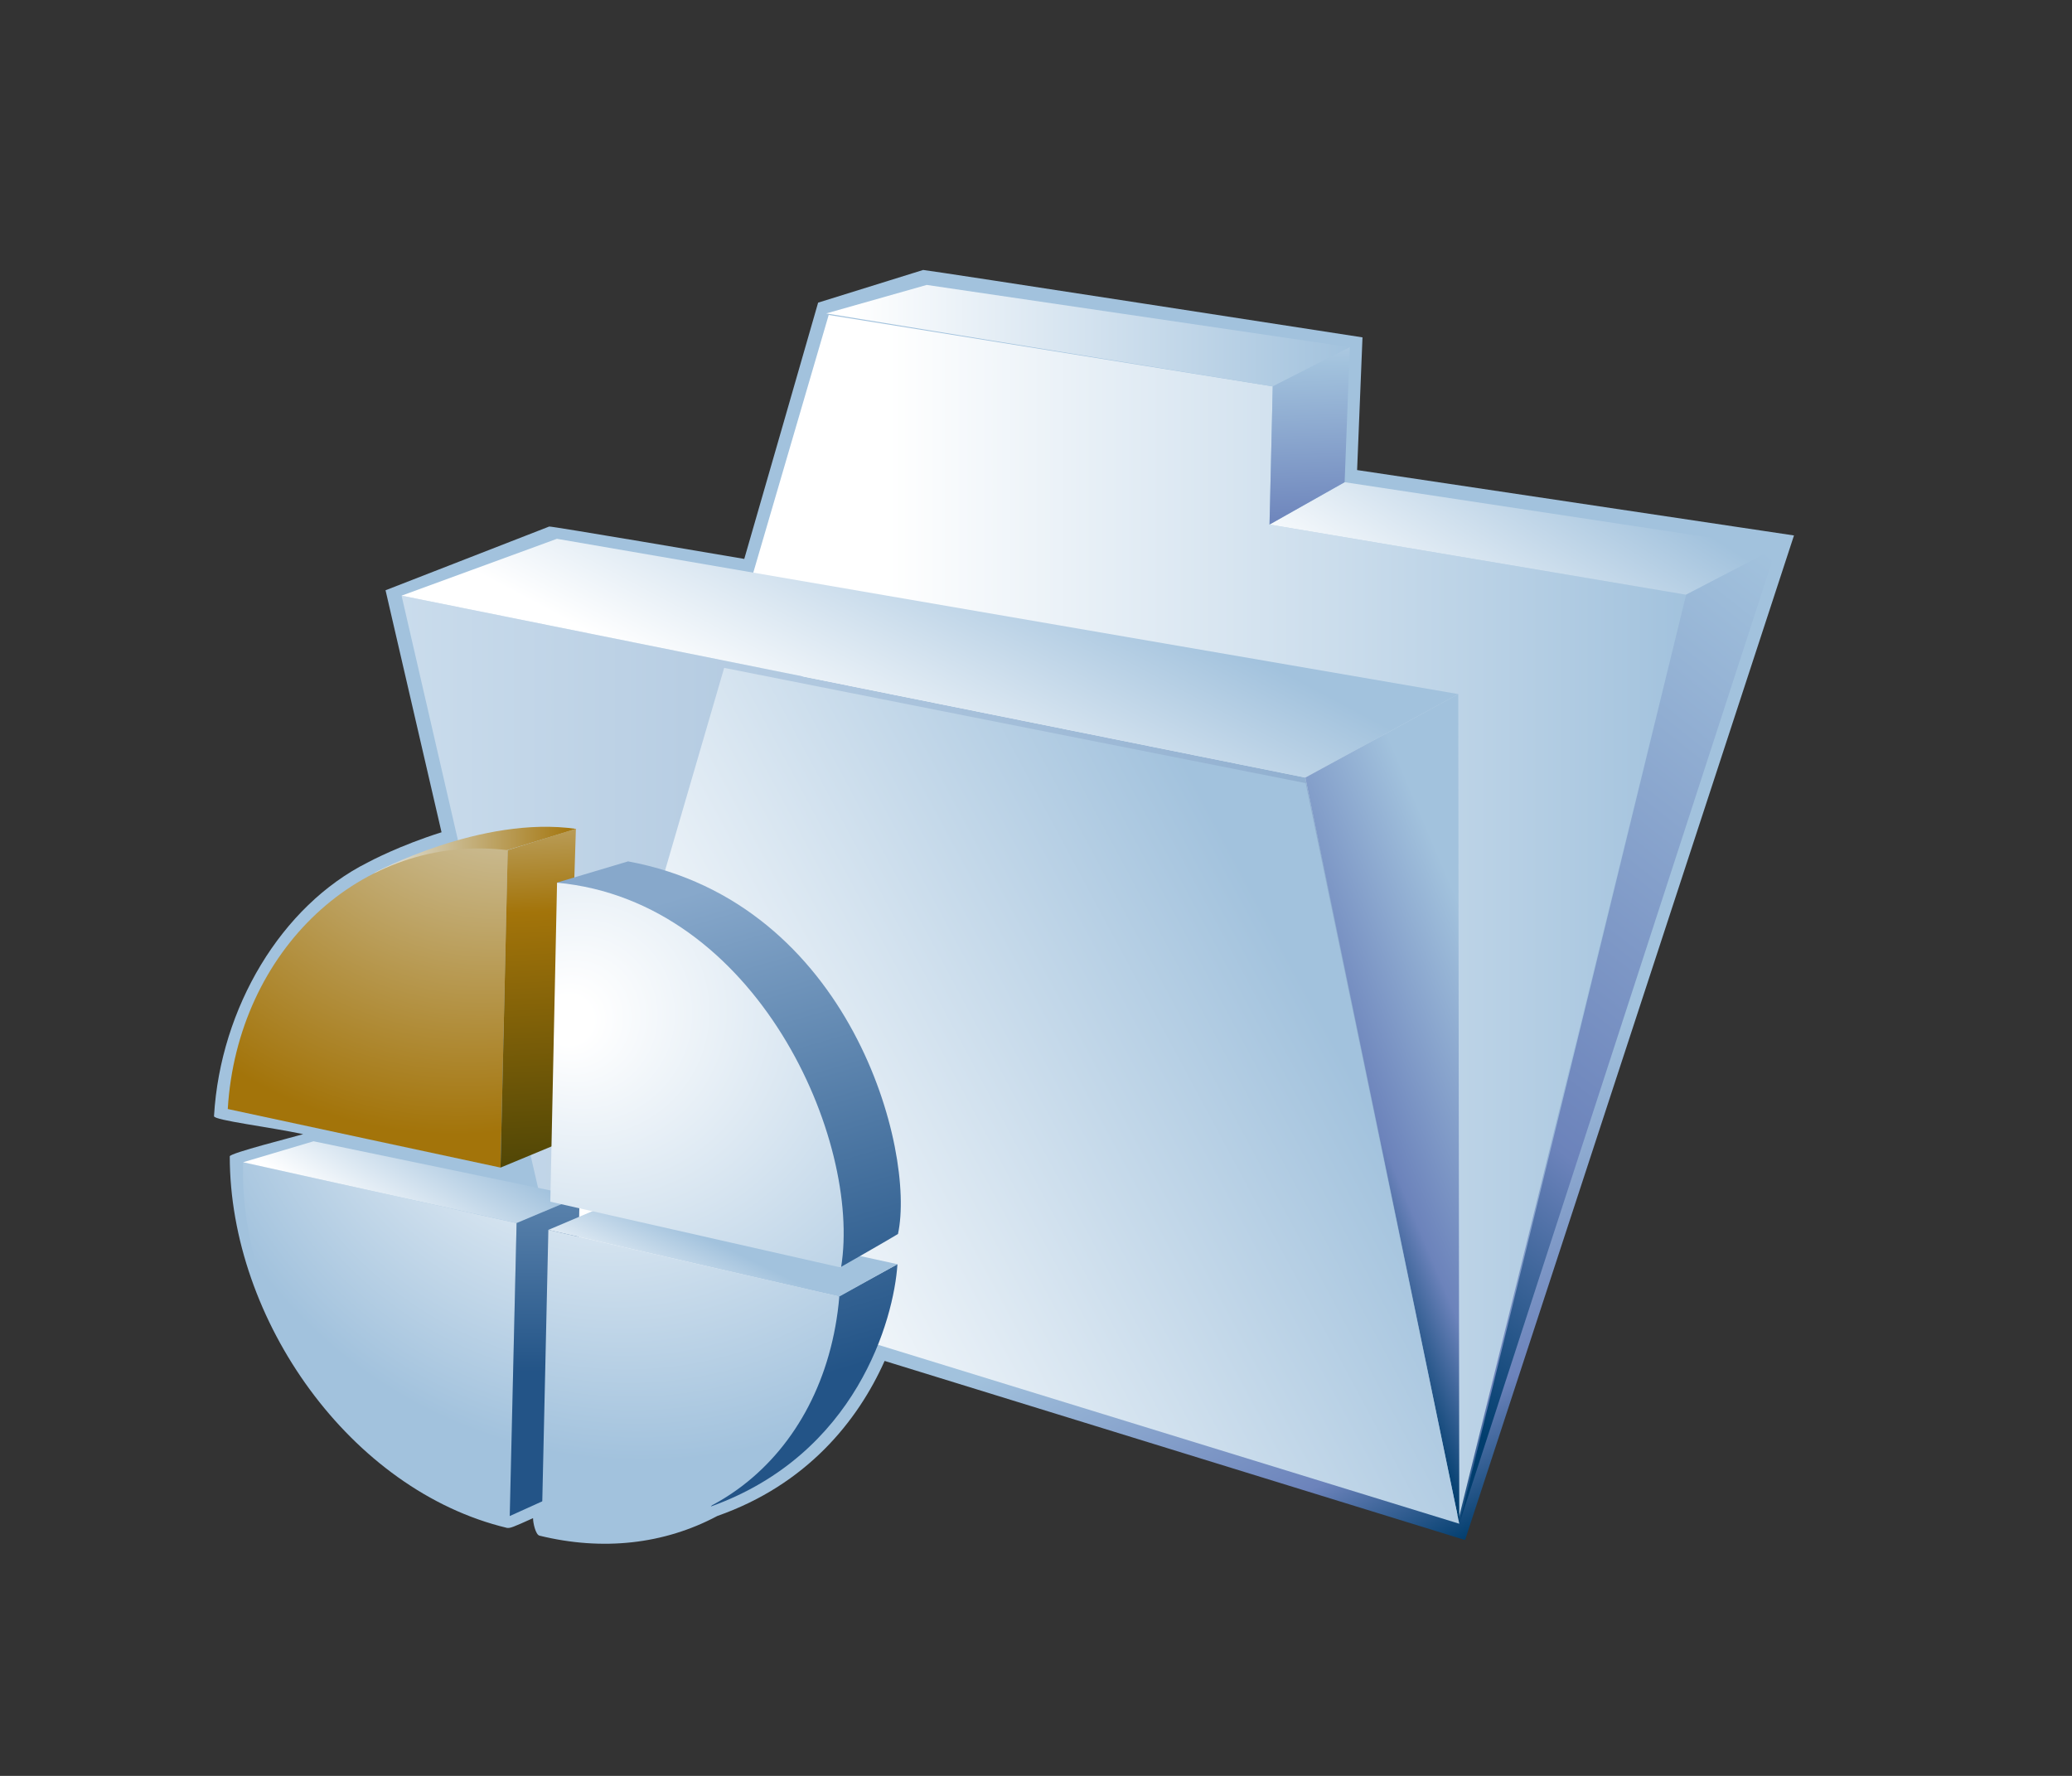 <?xml version="1.0" encoding="UTF-8"?>
<!DOCTYPE svg PUBLIC "-//W3C//DTD SVG 1.1 Tiny//EN" "http://www.w3.org/Graphics/SVG/1.1/DTD/svg11-tiny.dtd">
<svg width="84" height="72" viewBox="0 0 84 72">
<rect x="0" y="0" width="84" height="72" fill="#333333" stroke="none"/>
<linearGradient id="_200" gradientUnits="userSpaceOnUse" x1="48.1" y1="48.96" x2="56.64" y2="64.27">
<stop stop-color="#A2C2DD" offset="0.1"/>
<stop stop-color="#6C83BB" offset="0.71"/>
<stop stop-color="#003D6D" offset="0.99"/>
</linearGradient>
<path fill="url(#_200)" d="M72.729,21.709c0,0-17.094-2.557-17.711-2.651c0.021-0.574,0.218-5.38,0.218-5.38 s-17.757-2.749-17.811-2.733l-4.258,1.325c0,0-2.821,9.806-2.994,10.39c-0.586-0.102-7.848-1.336-7.907-1.313l-6.636,2.584 l2.27,9.812c-1.691,0.532-2.898,1.173-2.992,1.224c-3.505,1.758-5.968,5.893-6.231,10.264c0,0.008-0.001,0.016-0.001,0.023 c0,0.164,2.261,0.439,3.616,0.729c-0.371,0.11-2.977,0.768-2.977,0.898c0,6.635,4.901,13.551,11.246,15.066 c0.135,0.008,0.193-0.01,1.049-0.396c-0.004,0.171,0.101,0.671,0.261,0.709c2.558,0.628,5.05,0.353,7.209-0.797 c3.618-1.269,5.694-3.846,6.783-6.287l23.532,7.261L72.729,21.709z"/>
<linearGradient id="_201" gradientUnits="userSpaceOnUse" x1="30.18" y1="37.13" x2="68.36" y2="37.13">
<stop stop-color="#FFFFFF" offset="0.15"/>
<stop stop-color="#A2C2DD" offset="1"/>
</linearGradient>
<polygon fill="url(#_201)" points="30.179,24.445 33.596,12.769 51.598,15.666 51.467,21.267 68.357,24.111 59.156,61.492 "/>
<linearGradient id="_202" gradientUnits="userSpaceOnUse" x1="16.28" y1="42.64" x2="59.16" y2="42.64">
<stop stop-color="#CADCEC" offset="0"/>
<stop stop-color="#87A8CB" offset="1"/>
</linearGradient>
<polygon fill="url(#_202)" points="59.158,61.137 22.349,50.48 16.28,24.15 52.92,31.525 "/>
<linearGradient id="_203" gradientUnits="userSpaceOnUse" x1="33.88" y1="33.32" x2="40.41" y2="21.04">
<stop stop-color="#FFFFFF" offset="0.15"/>
<stop stop-color="#A2C2DD" offset="1"/>
</linearGradient>
<polygon fill="url(#_203)" points="59.119,28.14 22.578,21.845 16.28,24.15 52.92,31.525 "/>
<linearGradient id="_204" gradientUnits="userSpaceOnUse" x1="33.5" y1="13.61" x2="54.72" y2="13.61">
<stop stop-color="#FFFFFF" offset="0.05"/>
<stop stop-color="#A2C2DD" offset="1"/>
</linearGradient>
<polygon fill="url(#_204)" points="54.721,14.076 37.569,11.552 33.495,12.708 51.598,15.666 "/>
<linearGradient id="_205" gradientUnits="userSpaceOnUse" x1="58.18" y1="27.35" x2="63.94" y2="18.28">
<stop stop-color="#FFFFFF" offset="0.05"/>
<stop stop-color="#A2C2DD" offset="1"/>
</linearGradient>
<polygon fill="url(#_205)" points="72.021,22.202 54.512,19.55 51.467,21.267 68.357,24.111 "/>
<linearGradient id="_206" gradientUnits="userSpaceOnUse" x1="63.15" y1="43.26" x2="53.14" y2="47.5">
<stop stop-color="#A2C2DD" offset="0.1"/>
<stop stop-color="#6C83BB" offset="0.71"/>
<stop stop-color="#003D6D" offset="0.99"/>
</linearGradient>
<polygon fill="url(#_206)" points="59.119,28.14 59.16,61.777 52.92,31.525 "/>
<linearGradient id="_207" gradientUnits="userSpaceOnUse" x1="79.26" y1="23.25" x2="54.63" y2="54.55">
<stop stop-color="#A2C2DD" offset="0.1"/>
<stop stop-color="#6C83BB" offset="0.71"/>
<stop stop-color="#003D6D" offset="0.99"/>
</linearGradient>
<polygon fill="url(#_207)" points="72.021,22.202 59.16,61.777 68.357,24.111 "/>
<linearGradient id="_208" gradientUnits="userSpaceOnUse" x1="52.77" y1="8.18" x2="53.41" y2="27.05">
<stop stop-color="#FFFFFF" offset="0"/>
<stop stop-color="#A2C2DD" offset="0.35"/>
<stop stop-color="#6C83BB" offset="0.7"/>
<stop stop-color="#003D6D" offset="1"/>
</linearGradient>
<polygon fill="url(#_208)" points="51.598,15.666 51.467,21.267 54.512,19.55 54.721,14.076 "/>
<linearGradient id="_209" gradientUnits="userSpaceOnUse" x1="25.1" y1="54.7" x2="52.84" y2="39.83">
<stop stop-color="#FFFFFF" offset="0.15"/>
<stop stop-color="#A2C2DD" offset="1"/>
</linearGradient>
<polygon fill="url(#_209)" points="22.526,50.498 29.358,27.078 52.932,31.751 59.16,61.777 "/>
<radialGradient id="_210" gradientUnits="userSpaceOnUse" cx="26.05" cy="39.8" fx="22.88" fy="41.44" r="19.46">
<stop stop-color="#FFFFFF" offset="0.05"/>
<stop stop-color="#A2C2DD" offset="1"/>
</radialGradient>
<path fill="url(#_210)" d="M9.856,47.121c-0.188,6.502,4.574,12.855,10.81,14.344l0.277-11.877L9.856,47.121z"/>
<linearGradient id="_211" gradientUnits="userSpaceOnUse" x1="15.09" y1="50.32" x2="18.07" y2="45.61">
<stop stop-color="#FFFFFF" offset="0.05"/>
<stop stop-color="#A2C2DD" offset="1"/>
</linearGradient>
<polygon fill="url(#_211)" points="20.943,49.588 23.497,48.51 12.712,46.271 9.856,47.121 "/>
<linearGradient id="_212" gradientUnits="userSpaceOnUse" x1="22.08" y1="42.88" x2="22.08" y2="55.63">
<stop stop-color="#87A8CB" offset="0"/>
<stop stop-color="#235487" offset="1"/>
</linearGradient>
<polygon fill="url(#_212)" points="20.943,49.588 23.497,48.51 23.242,60.299 20.665,61.465 "/>
<linearGradient id="_213" gradientUnits="userSpaceOnUse" x1="15.15" y1="34.46" x2="23.36" y2="34.46">
<stop stop-color="#E2E6E4" offset="0"/>
<stop stop-color="#A3740A" offset="1"/>
</linearGradient>
<path fill="url(#_213)" d="M23.363,33.607c-3.856-0.561-8.211,1.793-8.211,1.793l5.305-0.9L23.363,33.607z"/>
<radialGradient id="_214" gradientUnits="userSpaceOnUse" cx="18.38" cy="29.63" fx="22.61" fy="26.68" r="16.38">
<stop stop-color="#E2E6E4" offset="0"/>
<stop stop-color="#A3740A" offset="1"/>
</radialGradient>
<path fill="url(#_214)" d="M20.583,34.468C14.624,33.759,9.619,38.57,9.234,44.963c0.344,0.078,11.058,2.375,11.058,2.375 L20.583,34.468z"/>
<linearGradient id="_215" gradientUnits="userSpaceOnUse" x1="21.17" y1="26.88" x2="22.27" y2="49.86">
<stop stop-color="#E6EEF4" offset="0"/>
<stop stop-color="#A3740A" offset="0.44"/>
<stop stop-color="#474105" offset="0.94"/>
</linearGradient>
<polygon fill="url(#_215)" points="20.292,47.338 20.583,34.468 23.347,33.597 22.947,46.236 "/>
<linearGradient id="_216" gradientUnits="userSpaceOnUse" x1="27.22" y1="37.67" x2="32.56" y2="56.03">
<stop stop-color="#87A8CB" offset="0"/>
<stop stop-color="#235487" offset="1"/>
</linearGradient>
<path fill="url(#_216)" d="M33.99,52.563l-5.17,8.515c5.903-2.117,7.418-7.582,7.563-9.822L33.99,52.563z"/>
<path fill="url(#_210)" d="M21.964,61.775c6.195,1.52,11.494-2.563,12.063-9.211l-11.796-2.701L21.964,61.775z"/>
<linearGradient id="_218" gradientUnits="userSpaceOnUse" x1="27.53" y1="54.17" x2="29.33" y2="50.52">
<stop stop-color="#FFFFFF" offset="0.05"/>
<stop stop-color="#A2C2DD" offset="1"/>
</linearGradient>
<polygon fill="url(#_218)" points="22.231,49.863 34.027,52.566 36.382,51.254 24.872,48.742 "/>
<linearGradient id="_219" gradientUnits="userSpaceOnUse" x1="28.02" y1="36.21" x2="33.44" y2="54.81">
<stop stop-color="#87A8CB" offset="0"/>
<stop stop-color="#235487" offset="1"/>
</linearGradient>
<path fill="url(#_219)" d="M25.464,34.923c9.041,1.675,11.666,11.737,10.941,15.106c-0.197,0.131-2.346,1.356-2.346,1.356 c0.014-0.176-11.211-15.572-11.478-15.602L25.464,34.923z"/>
<path fill="url(#_210)" d="M34.097,51.391c0.847-5.162-3.403-14.85-11.514-15.604L22.31,48.721L34.097,51.391z"/>
</svg>